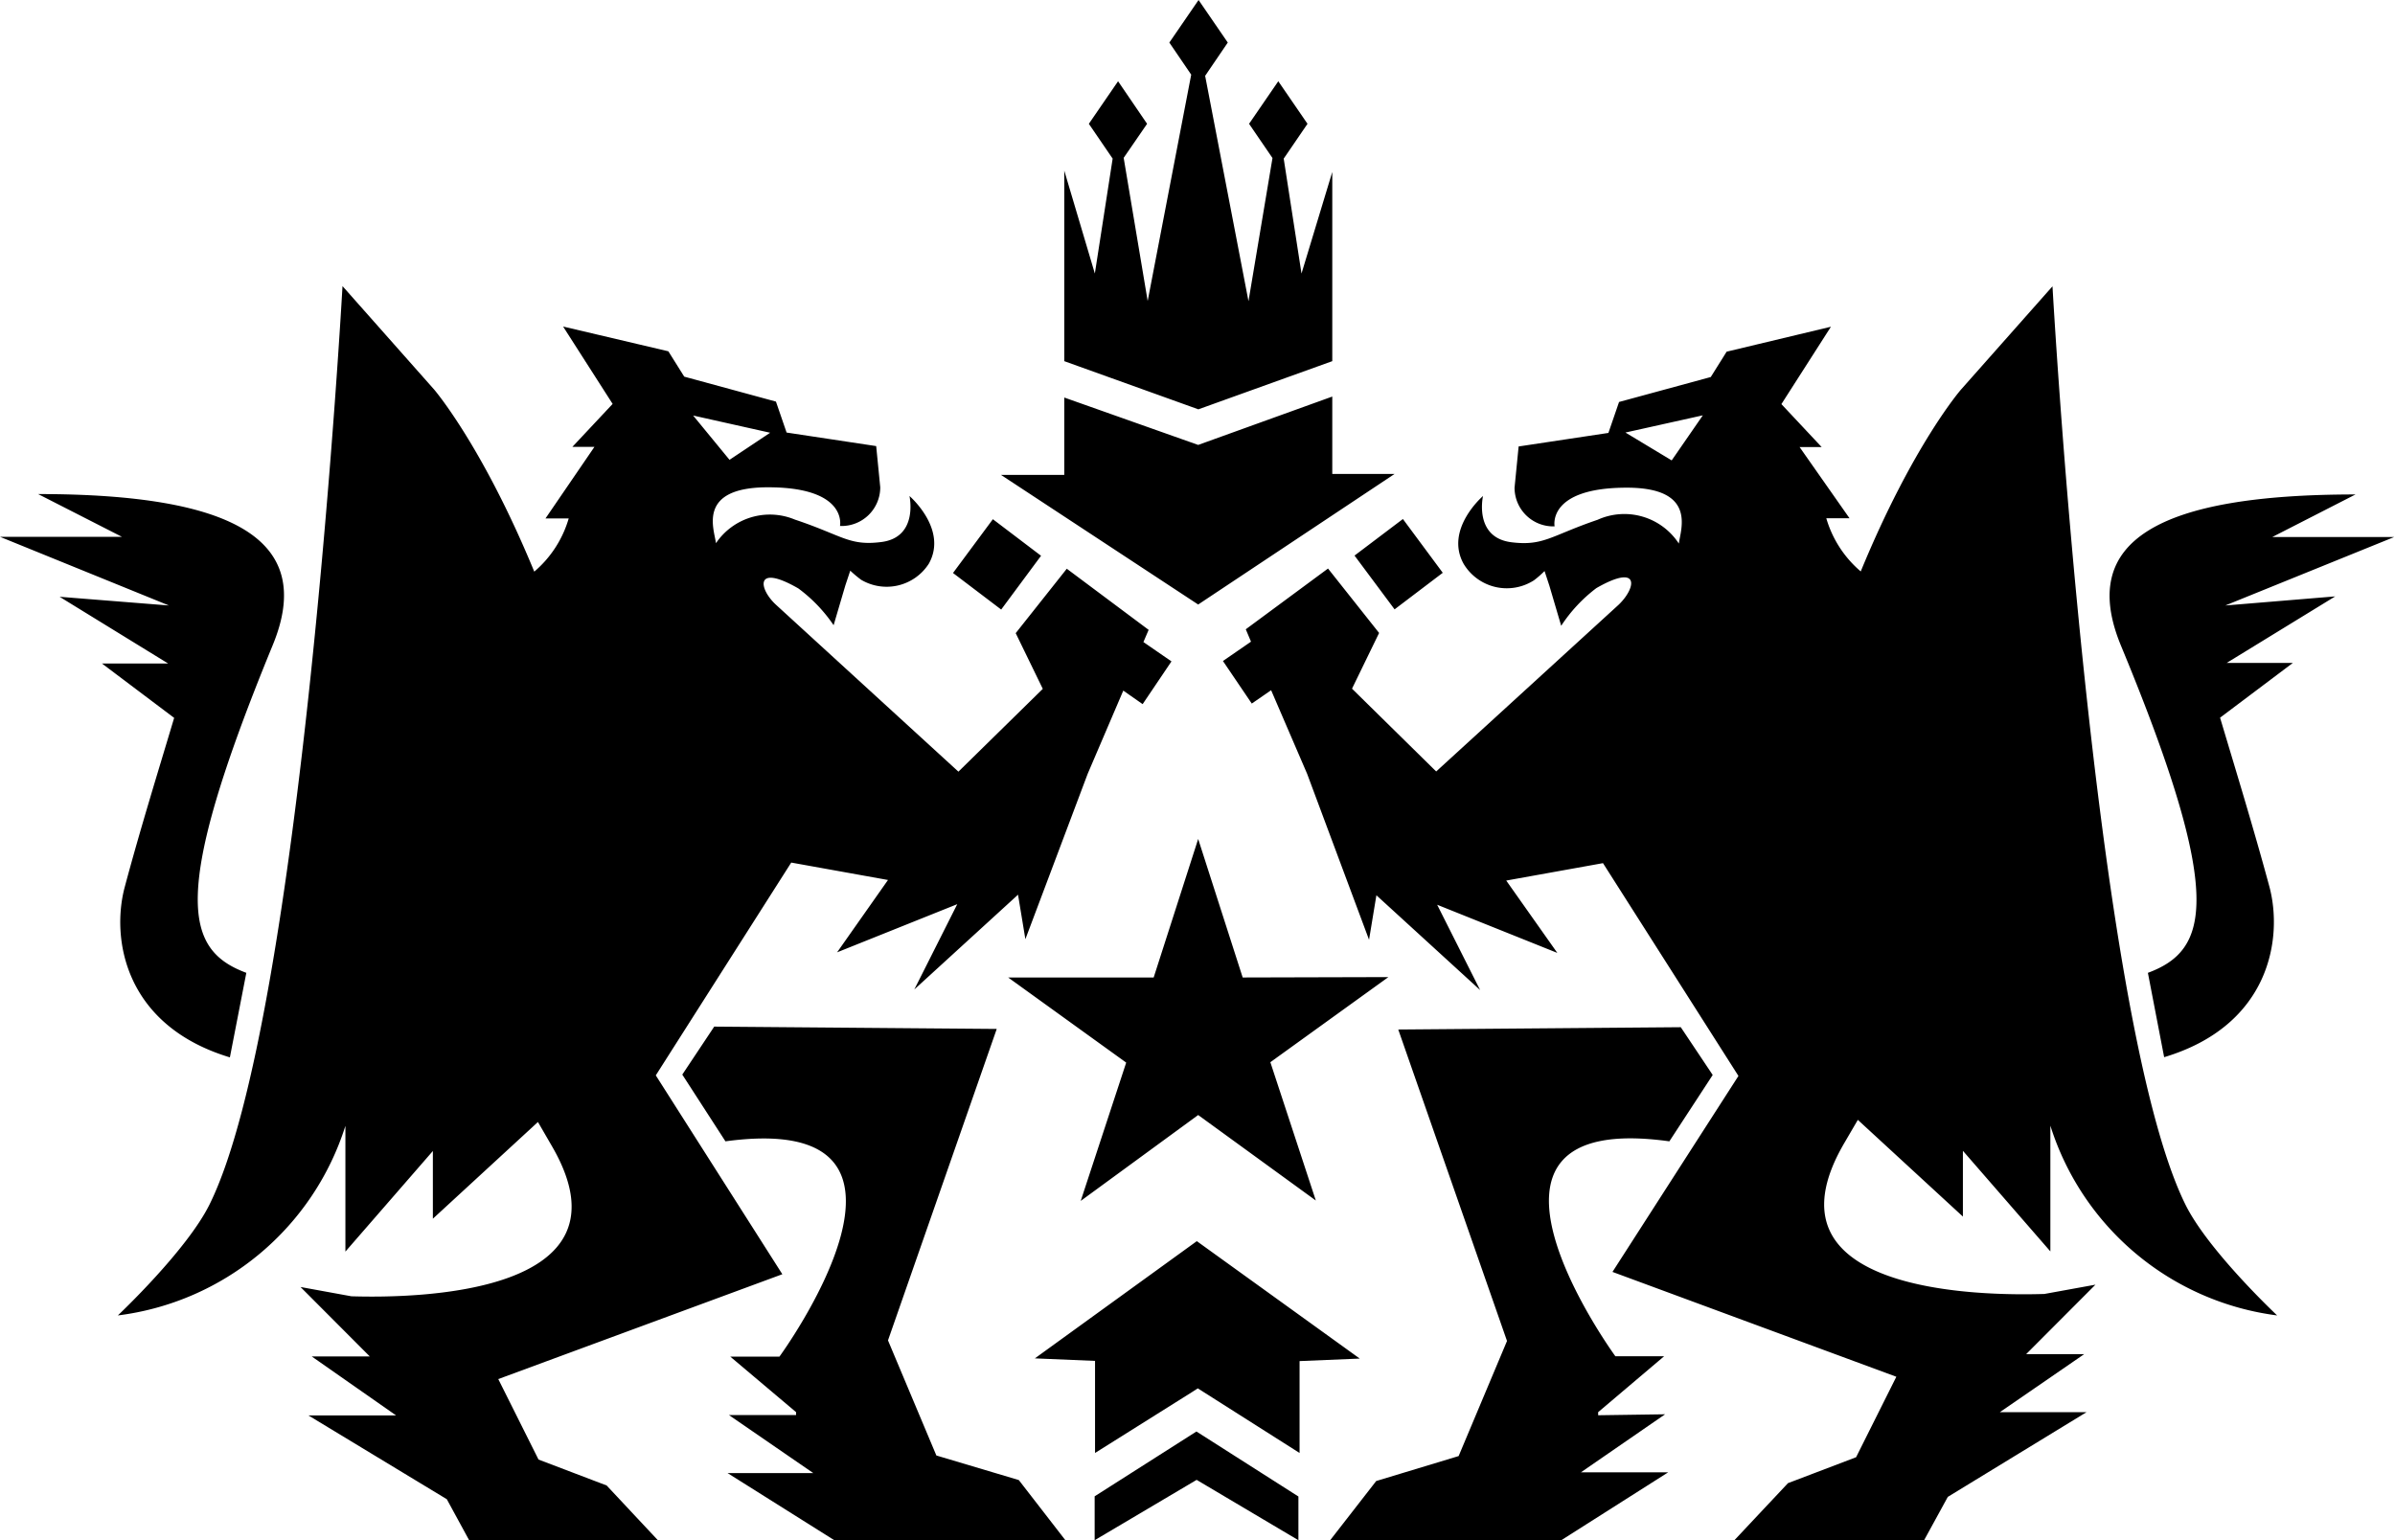 <svg xmlns="http://www.w3.org/2000/svg" viewBox="0 0 123.77 79.63">
  <title>Rhymesayers Logo</title>
  <path d="M8.73,31.3l-5.65-.45L8.69,34.3l-3.42,0L9,37.11H9c-.8,2.68-1.75,5.74-2.55,8.73-.71,2.62-.06,7.16,5.43,8.82l.85-4.37c-3.14-1.17-4-3.89,1.36-16.93,2.25-5.45-2-7.82-12.12-7.82L6.3,27.75H0ZM6.09,68A14.18,14.18,0,0,0,17.85,58.2l0,6.5,4.52-5.2V63l5.43-5,.7,1.21c4.56,7.78-7.16,7.9-10.34,7.8l-2.63-.48,3.58,3.59h0l-3,0,4.36,3.05H15.94l7.15,4.33,1.22,2.24h9.8l-2.76-2.95-3.52-1.34-2.08-4.16,14.68-5.42L33.89,55.59l7-11,5,.9-2.63,3.74,6.21-2.49-2.22,4.41,5.36-4.9.38,2.3L56.21,40l1.84-4.3,1,.7,1.49-2.21-1.45-1,.27-.63L55.13,29.4l-2.64,3.33,1.4,2.88-4.36,4.28-9.42-8.62c-.9-.82-1.14-2.17,1.15-.85a7.81,7.81,0,0,1,1.82,1.9l.61-2.07h0l.25-.75c.18.17.36.32.56.47A2.59,2.59,0,0,0,48,29.14c1-1.78-1-3.5-1-3.5s.48,2.14-1.46,2.38c-1.66.21-2-.34-4.46-1.16A3.36,3.36,0,0,0,37,28.08c-.09-.73-1-2.89,2.69-2.89,4.14,0,3.72,2,3.72,2a2,2,0,0,0,2.08-2l-.21-2.13-4.63-.7-.55-1.6-4.74-1.29-.82-1.31L29.1,16.88l2.56,4-2.08,2.22h1.14l-2.53,3.7h1.2a5.7,5.7,0,0,1-1.78,2.75c-2.69-6.53-5.18-9.42-5.18-9.42L17.7,14.79s-2.09,37.78-6.86,47.45C9.67,64.63,6.09,68,6.09,68ZM39.8,22.37l-2.1,1.4-1.88-2.29Zm14,6.36-2.49-1.89-2.06,2.78,2.49,1.89Zm26.9,50.88,5.51-3.5H81.7l4.35-3-3.46.05,0-.16L86,70.11H83.48S74.14,57.31,86.27,59l2.24-3.43-1.65-2.47-14.6.12,5.62,16.1-2.5,5.95-4.26,1.29-2.41,3.1ZM64.22,50.53l-2.3-7.16-2.3,7.16-7.52,0,6.1,4.4-2.35,7.15,6.07-4.44L68,62.06l-2.35-7.15,6.1-4.4ZM79.27,30c.2-.15.38-.31.55-.48l.25.76h0l.61,2.07A7.74,7.74,0,0,1,82.5,30.4c2.29-1.31,2.05,0,1.15.86l-9.43,8.62L69.87,35.6l1.4-2.88-2.64-3.33-4.25,3.14.27.64-1.45,1,1.49,2.2,1-.69L67.55,40l3.2,8.58.38-2.3,5.36,4.9-2.22-4.41,6.21,2.49-2.64-3.74,5-.9,7,11L83.33,65.75,98,71.17l-2.08,4.16-3.52,1.34-2.76,2.94h9.8l1.22-2.23L107.83,73h-4.48l4.36-3-3,0h0l3.58-3.59-2.64.48c-3.18.1-14.9,0-10.34-7.8l.7-1.2,5.43,5V59.49l4.52,5.2,0-6.5A14.18,14.18,0,0,0,117.68,68s-3.58-3.36-4.75-5.75c-4.76-9.67-6.86-47.45-6.86-47.45l-4.73,5.34S98.85,23,96.16,29.54a5.71,5.71,0,0,1-1.78-2.75h1.2L93,23.11h1.14l-2.08-2.22,2.56-4-5.39,1.29-.82,1.31-4.74,1.29-.55,1.6-4.64.7-.21,2.13a2,2,0,0,0,2.07,2s-.41-2,3.73-2c3.64,0,2.78,2.16,2.69,2.89a3.36,3.36,0,0,0-4.2-1.23c-2.41.82-2.79,1.37-4.46,1.16-1.95-.25-1.46-2.39-1.46-2.39s-2,1.72-1,3.51A2.6,2.6,0,0,0,79.27,30Zm7.12-6.2L84,22.36l4-.89ZM111,50.29l.84,4.36c5.5-1.65,6.14-6.19,5.44-8.81-.81-3-1.75-6.06-2.55-8.74h0l3.76-2.83-3.42,0,5.61-3.44L115,31.3l8.73-3.54h-6.3l4.3-2.2c-10.15,0-14.37,2.38-12.12,7.82C115,46.39,114.15,49.12,111,50.29ZM72.07,31.5l2.49-1.89L72.5,26.83,70,28.72Zm0-7H68.85v-4L61.92,23,55,20.55v4H51.73l10.19,6.7ZM48.39,75.24l-2.5-5.95,5.62-16.1-14.6-.12-1.65,2.48L37.49,59c12.13-1.65,2.79,11.13,2.79,11.13H37.74L41.14,73l0,.15-3.47,0,4.36,3H37.6l5.5,3.46,11.95,0-2.4-3.1ZM68.85,18.67V8.89l-1.59,5.25L66.34,8.2l1.23-1.8L66.06,4.2,64.55,6.4l1.21,1.77-1.24,7.4L62.28,3.92,63.45,2.2,61.94,0,60.43,2.2l1.13,1.66-2.25,11.7-1.24-7.4L59.28,6.4,57.78,4.2,56.27,6.4,57.5,8.2l-.92,5.94L55,8.82v9.85l6.93,2.49Zm-7,45.49v0l-8.37,6.06,3.11.13v4.76l5-3.14.31-.2,5.26,3.34V70.36l3.11-.13ZM56.57,77.35v2.27l5.27-3.12v0l5.26,3.12V77.36L61.83,74Z"></path>
</svg>
